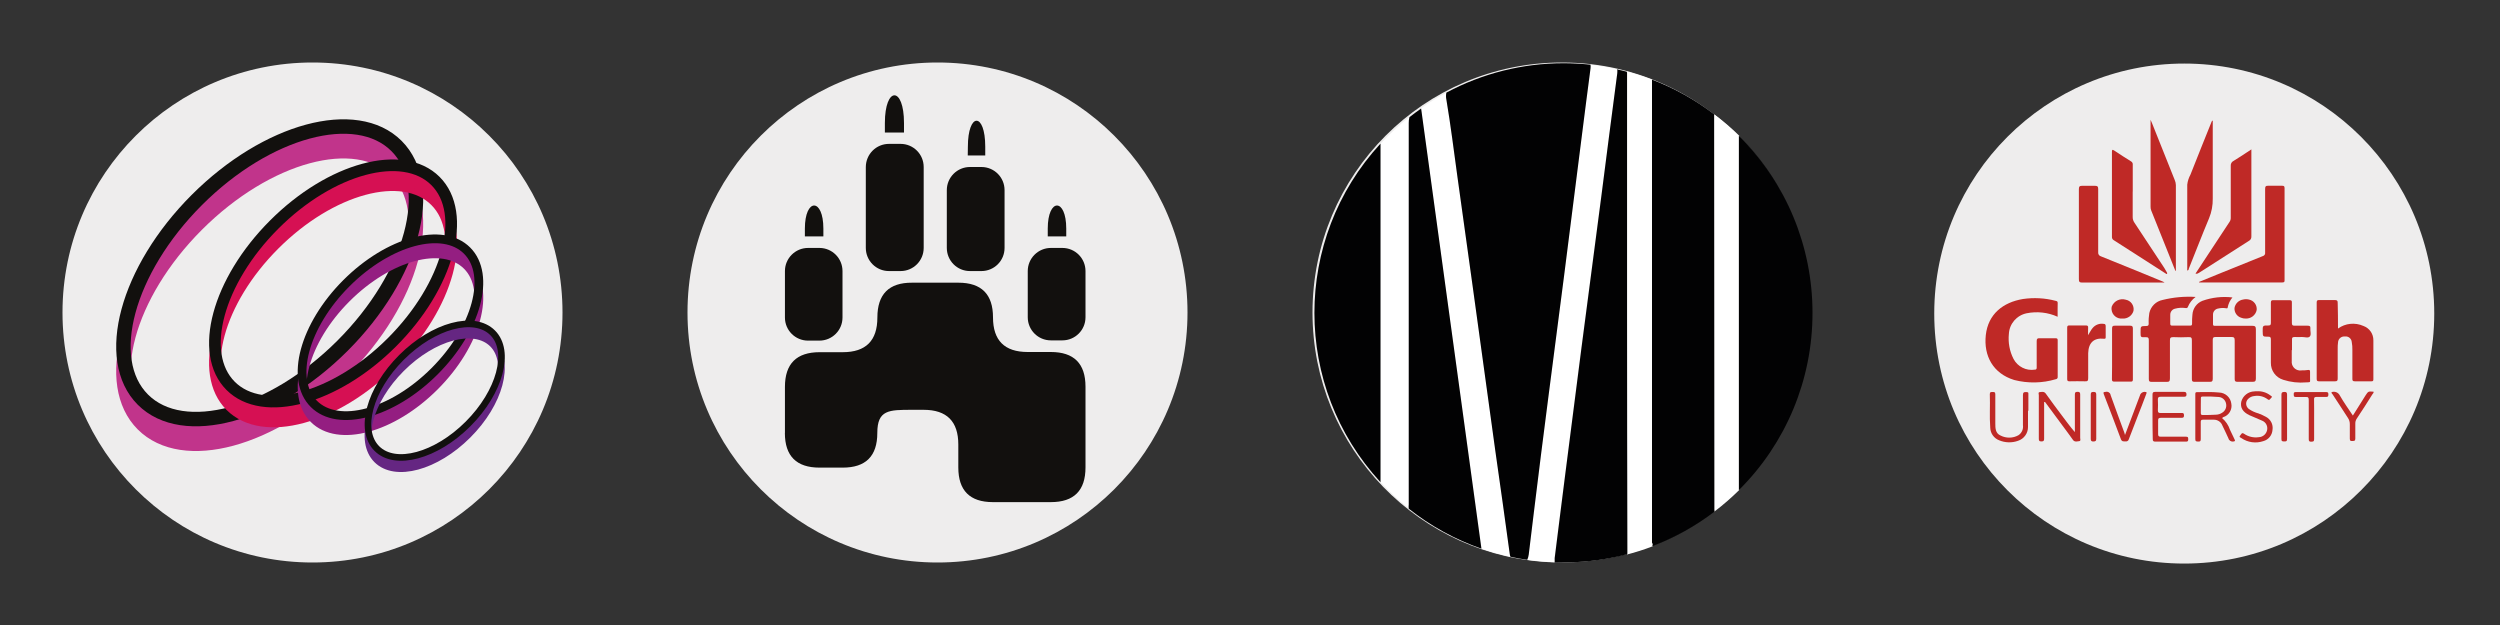 <?xml version="1.0" encoding="utf-8"?>
<!-- Generator: Adobe Illustrator 25.0.1, SVG Export Plug-In . SVG Version: 6.00 Build 0)  -->
<svg version="1.1" id="Layer_1" xmlns="http://www.w3.org/2000/svg" xmlns:xlink="http://www.w3.org/1999/xlink" x="0px" y="0px"
	 viewBox="0 0 400 100" style="enable-background:new 0 0 400 100;" xml:space="preserve">
<rect x="0" y="0" width="400" height="100" fill="#333333" stroke="none"/>
<style type="text/css">
	.st0{fill:none;}
	.st1{fill:#EEEDED;}
	.st2{fill:none;stroke:#C1348B;stroke-width:2.312;stroke-miterlimit:10;}
	.st3{fill:#C1348B;}
	.st4{fill:none;stroke:#12100E;stroke-width:2.312;stroke-miterlimit:10;}
	.st5{fill:none;stroke:#D61053;stroke-width:1.864;stroke-miterlimit:10;}
	.st6{fill:#D61053;}
	.st7{fill:none;stroke:#12100E;stroke-width:1.864;stroke-miterlimit:10;}
	.st8{fill:none;stroke:#941E81;stroke-width:1.4;stroke-miterlimit:10;}
	.st9{fill:#941E81;}
	.st10{fill:none;stroke:#12100E;stroke-width:1.4;stroke-miterlimit:10;}
	.st11{fill:none;stroke:#652682;stroke-width:1.056;stroke-miterlimit:10;}
	.st12{fill:#652682;}
	.st13{fill:none;stroke:#12100E;stroke-width:1.056;stroke-miterlimit:10;}
	.st14{fill:#12100E;}
	.st15{fill:#FFFFFF;}
	.st16{fill:#020203;}
	.st17{fill:#BF2926;}
</style>
<circle class="st0" cx="50" cy="50" r="40"/>
<circle class="st0" cx="150" cy="50" r="40"/>
<g>
	<circle class="st1" cx="50" cy="50" r="40"/>
	
		<ellipse transform="matrix(0.707 -0.707 0.707 0.707 -21.017 44.464)" class="st2" cx="43.16" cy="47.6" rx="28.7" ry="16.49"/>
	<path class="st3" d="M24.54,44.03l1.23-5.15L36.19,27.6l12.84-6.46l9.33-0.34l5.6,3.1l2.75,5.6l-1.47-0.72l-6.59-4.26l-4.69,0.06
		l-5.82,0.86c0,0-7.36,4.36-7.56,4.4c-0.2,0.04-6.73,3.2-6.73,3.2s-4.91,5.74-4.91,5.82C28.94,38.94,24.54,44.03,24.54,44.03z"/>
	<path class="st3" d="M19.98,59.11l0.8,6.79c0,0,3.2,3.56,3.3,3.59c0.1,0.03,7.59,1.17,7.59,1.17l9.32-1.34l7.39-4l8.26-7.97
		l5.9-8.16l-1.21-1.94l-5.23,7.95l-6.99,4.96l-7.02,4.1l-6.66,2.33l-7.12,0.94l-4.66-2.92L19.98,59.11z"/>
	
		<ellipse transform="matrix(0.707 -0.707 0.707 0.707 -18.222 43.304)" class="st4" cx="43.16" cy="43.65" rx="28.7" ry="16.49"/>
	
		<ellipse transform="matrix(0.707 -0.707 0.707 0.707 -18.708 51.904)" class="st5" cx="53.3" cy="48.53" rx="23.18" ry="13.32"/>
	<path class="st6" d="M38.25,45.65l1-4.16l8.39-9.09l10.4-5.22l7.54-0.26l4.52,2.51l2.22,4.54l-1.18-0.59l-5.33-3.45l-3.78,0.02
		l-4.7,0.7c0,0-5.94,3.52-6.1,3.54c-0.16,0.02-5.43,2.58-5.43,2.58s-4,4.62-4,4.7S38.25,45.65,38.25,45.65z"/>
	<path class="st6" d="M34.57,57.83l0.67,5.49c0,0,2.58,2.88,2.66,2.9s6.13,0.94,6.13,0.94l7.53-1.08l5.98-3.29l6.64-6.4l4.8-6.58
		L68,48.22l-4.22,6.4l-5.65,4L52.44,62l-5.38,1.88l-5.76,0.8l-3.74-2.4L34.57,57.83z"/>
	
		<ellipse transform="matrix(0.707 -0.707 0.707 0.707 -16.456 50.97)" class="st7" cx="53.3" cy="45.35" rx="23.18" ry="13.32"/>
	
		<ellipse transform="matrix(0.707 -0.707 0.707 0.707 -20.417 60.226)" class="st8" cx="62.49" cy="54.76" rx="17.34" ry="9.97"/>
	<path class="st9" d="M51.23,52.59l0.74-3.11l6.3-6.82l7.77-3.91l5.6-0.2l3.42,1.86l1.66,3.4l-0.89-0.45l-4-2.58H69l-3.52,0.53
		c0,0-4.45,2.63-4.57,2.66c-0.12,0.02-4.06,1.93-4.06,1.93s-2.98,3.46-2.98,3.52C53.87,49.46,51.23,52.59,51.23,52.59z"/>
	<path class="st9" d="M48.44,61.71l0.5,4.1c0,0,1.93,2.15,1.99,2.18l4.59,0.7l5.6-0.8l4.46-2.4l4.98-4.8l3.57-4.92l-0.73-1.18
		l-3.2,4.8l-4.22,2.99l-4.25,2.48l-4,1.41l-4.3,0.56l-2.8-1.77L48.44,61.71z"/>
	
		<ellipse transform="matrix(0.707 -0.707 0.707 0.707 -18.724 59.522)" class="st10" cx="62.49" cy="52.36" rx="17.34" ry="9.97"/>
	
		<ellipse transform="matrix(0.707 -0.707 0.707 0.707 -25.097 68.023)" class="st11" cx="69.56" cy="64.31" rx="13.1" ry="7.53"/>
	<path class="st12" d="M61.06,62.67l0.56-2.35l4.8-5.15l5.86-2.95l4.26-0.15l2.56,1.42l1.26,2.56l-0.72-0.34l-3.01-1.94h-2.14
		l-2.66,0.39c0,0-3.36,1.99-3.45,2.01c-0.09,0.02-3.07,1.46-3.07,1.46s-2.25,2.62-2.25,2.66C63.06,60.34,61.06,62.67,61.06,62.67z"
		/>
	<path class="st12" d="M58.98,69.56l0.38,3.1c0,0,1.46,1.6,1.5,1.6s3.46,0.53,3.46,0.53l4.26-0.61l3.38-1.78l3.76-3.62l2.69-3.72
		l-0.55-0.89l-2.4,3.63l-3.2,2.26l-3.2,1.87l-3.02,1.05l-3.26,0.42l-2.11-1.34L58.98,69.56z"/>
	
		<ellipse transform="matrix(0.707 -0.707 0.707 0.707 -23.821 67.501)" class="st13" cx="69.57" cy="62.51" rx="13.1" ry="7.53"/>
</g>
<circle class="st0" cx="250" cy="50" r="40"/>
<circle class="st0" cx="350" cy="50" r="40"/>
<g>
	<circle class="st1" cx="150" cy="50" r="40"/>
	<path class="st14" d="M125.58,69.27c0,3.7,1.85,5.55,5.55,5.55h3.7c3.7,0,5.54-1.85,5.54-5.55l0,0c0-3.7,1.86-3.7,5.55-3.7h1.86
		c3.7,0,5.55,1.85,5.55,5.55v3.67l0,0c0,3.7,1.85,5.55,5.54,5.55h9.26c3.7,0,5.55-1.85,5.55-5.55V61.87c0-3.7-1.85-5.55-5.55-5.55
		h-3.7c-3.7,0-5.55-1.85-5.55-5.54l0,0c0-3.7-1.85-5.55-5.54-5.55h-7.41c-3.7-0.02-5.55,1.84-5.55,5.58l0,0
		c0,3.7-1.85,5.54-5.54,5.54h-3.7c-3.7,0-5.55,1.85-5.55,5.55V69.27z"/>
	<path class="st14" d="M129.29,39.67h1.85c2.03,0.02,3.66,1.67,3.66,3.7v7.43c0,2.05-1.66,3.7-3.7,3.7h0h-1.81
		c-2.04,0-3.7-1.65-3.7-3.69c0-0.01,0-0.01,0-0.02v-7.43C125.59,41.33,127.25,39.67,129.29,39.67z"/>
	<path class="st14" d="M168.14,39.67h1.84c2.05,0,3.7,1.66,3.7,3.7v7.39c0,2.05-1.66,3.7-3.7,3.7h-1.84c-2.05,0-3.7-1.66-3.7-3.7
		v-7.39C164.44,41.33,166.1,39.67,168.14,39.67z"/>
	<path class="st14" d="M142.24,23.02h1.85c2.05,0,3.7,1.66,3.7,3.7l0,0v12.95c0,2.04-1.65,3.7-3.7,3.7h-1.86
		c-2.05,0-3.7-1.66-3.7-3.7l0,0V26.72C138.54,24.67,140.19,23.02,142.24,23.02z"/>
	<path class="st14" d="M155.19,26.72h1.84c2.05,0,3.7,1.66,3.7,3.7v9.25c0,2.05-1.66,3.7-3.7,3.7h-1.84c-2.05,0-3.7-1.66-3.7-3.7
		v-9.25C151.49,28.38,153.15,26.72,155.19,26.72z"/>
	<path class="st14" d="M128.78,37.82h2.96v-1.24c0-4.93-2.96-4.93-2.96,0V37.82z"/>
	<path class="st14" d="M141.58,21.2h3.06v-1.51c0-5.92-3.06-5.92-3.06,0V21.2z"/>
	<path class="st14" d="M154.84,24.87h2.8v-1.39c0-5.55-2.78-5.55-2.78,0L154.84,24.87z"/>
	<path class="st14" d="M167.64,37.82h2.96v-1.24c0-4.93-2.96-4.93-2.96,0V37.82z"/>
</g>
<g>
	<path class="st1" d="M289.82,50c0,10.97-4.41,20.92-11.55,28.14c-1.25,1.26-2.58,2.45-3.99,3.54c-2.99,2.32-6.33,4.22-9.92,5.61
		c-1.29,0.51-2.63,0.95-3.99,1.31c-0.01,0.01-0.03,0.01-0.04,0.01c-2.98,0.81-6.09,1.28-9.3,1.37C250.74,90,250.44,90,250.15,90
		h-0.24c-0.39,0-0.78-0.01-1.17-0.02h-0.03C227.22,89.35,210,71.69,210,50c0-22.09,17.87-40,39.91-40c3.07,0,6.06,0.35,8.93,1
		c0.01,0.01,0.02,0.01,0.02,0.01c5.71,1.31,10.94,3.85,15.42,7.31c1.41,1.09,2.74,2.28,3.99,3.54
		C285.41,29.08,289.82,39.03,289.82,50z"/>
	<path class="st15" d="M241.59,88.67c-0.74-5.5-1.53-11-2.3-16.52c-1.25-8.9-2.48-17.78-3.71-26.66
		c-0.79-5.72-1.59-11.49-2.39-17.18c-0.58-4.13-1.08-8.27-1.77-12.37c-0.08-0.37-0.08-0.75,0-1.11c-1.41,0.75-2.77,1.58-4.07,2.51
		c3.25,23.54,6.48,47.04,9.7,70.45c1.53,0.53,3.1,0.97,4.68,1.31C241.67,88.96,241.62,88.82,241.59,88.67z M225.38,80.72V19.67
		c-0.01-0.32,0.03-0.64,0.11-0.95c-1.64,1.3-3.17,2.73-4.58,4.26v54.17c1.4,1.52,2.91,2.93,4.52,4.21
		C225.38,81.15,225.36,80.94,225.38,80.72z M264.36,87.31v-0.18c0,0,0-0.08,0-0.13c-0.02-0.05-0.04-0.11-0.04-0.16V12.98
		c0,0,0,0,0-0.05v-0.09c-0.01-0.03-0.01-0.07,0-0.1c-1.31-0.5-2.64-0.93-3.99-1.29v76.82c0,0,0,0.06,0,0.09v0.27
		c0,0,0,0.03-0.02,0.06c0,0.02-0.01,0.03-0.02,0.04c1.41-0.36,2.8-0.81,4.16-1.33L264.36,87.31z M274.28,18.29v63.58
		c1.4-1.06,2.74-2.23,3.99-3.46v-56.7C277.02,20.48,275.68,19.34,274.28,18.29z M258.84,11l-0.01,0.11l-0.1,0.73v-0.52
		c0,0,0-0.05,0-0.08v-0.15c-1.4-0.33-2.82-0.57-4.25-0.73c0.03,0.2,0.03,0.41,0,0.61c-0.5,3.65-0.95,7.31-1.42,10.95
		c-0.93,7.41-1.87,14.81-2.81,22.23c-0.81,6.32-1.63,12.66-2.45,18.98c-0.83,6.32-1.63,12.66-2.4,18.99
		c-0.28,2.18-0.52,4.4-0.8,6.58c-0.04,0.3-0.12,0.59-0.24,0.87c1.45,0.2,2.9,0.33,4.35,0.39V89.8c0,0,0,0,0-0.06v-0.47
		c0.58-4.46,1.12-8.93,1.7-13.4c0.85-6.71,1.71-13.41,2.57-20.11l3.2-24.35c0.42-3.24,0.84-6.47,1.28-9.71
		c0.42-3.24,0.84-6.48,1.27-9.72c0.04-0.3,0.08-0.58,0.12-0.85c0-0.04,0-0.07,0.01-0.11C258.86,11.01,258.85,11.01,258.84,11z"/>
	<path class="st16" d="M254.48,10.97c-0.49,3.65-0.94,7.3-1.41,10.95c-0.93,7.41-1.87,14.82-2.82,22.23
		c-0.81,6.33-1.63,12.66-2.46,18.98c-0.82,6.33-1.62,12.66-2.39,18.99c-0.28,2.19-0.52,4.4-0.8,6.59c-0.04,0.3-0.12,0.59-0.24,0.86
		c-0.91-0.13-1.8-0.29-2.69-0.49c-0.06-0.14-0.09-0.28-0.11-0.43c-0.74-5.5-1.53-11.01-2.31-16.51c-1.22-8.9-2.45-17.79-3.67-26.66
		c-0.8-5.73-1.6-11.49-2.39-17.18c-0.57-4.13-1.08-8.26-1.77-12.37c-0.08-0.37-0.08-0.75,0-1.11c5.76-3.09,12.2-4.7,18.73-4.7
		c1.45,0,2.89,0.08,4.33,0.23C254.51,10.57,254.51,10.77,254.48,10.97z"/>
	<path class="st16" d="M274.3,81.31c0,0.11,0,0.22,0,0.32c0,0.04,0,0.08,0,0.12s0,0.08,0,0.12c-3.01,2.3-6.34,4.15-9.87,5.5v-0.06
		v-0.07l0,0l0,0v-0.11c0,0,0-0.09,0-0.13l0,0c-0.06-0.05-0.1-0.12-0.11-0.2v-0.17c0-2.93,0-5.86,0-8.8V13.52c0-0.06,0-0.1,0-0.15
		c0-0.05,0-0.2,0-0.29c0-0.03,0-0.07,0-0.1c0,0,0,0,0-0.05c0-0.05,0-0.06,0-0.09c0-0.03,0-0.07,0-0.1c3.56,1.36,6.91,3.23,9.94,5.54
		l0,0c0,0.08,0,0.16,0,0.24v0.08c0,0.03,0,0.05,0,0.08C274.26,39.56,274.28,60.44,274.3,81.31z"/>
	<path class="st16" d="M258.73,11.09c0.03,0.01,0.07,0.01,0.1,0.02l-0.1,0.73v-0.52c0,0,0-0.05,0-0.08V11.09z"/>
	<path class="st16" d="M258.86,11.01c-0.01,0.04-0.01,0.07-0.01,0.11c-0.01-0.01-0.01-0.01-0.02-0.01l0.01-0.11
		C258.85,11.01,258.86,11.01,258.86,11.01z"/>
	<path class="st16" d="M260.38,87.6c0.01,0.07,0.01,0.15,0,0.22v0.39c0,0,0,0.06,0,0.09c0.01,0.05,0.01,0.11,0,0.17v0.1
		c0,0,0,0.01-0.01,0.03c0,0.02-0.01,0.05-0.03,0.07c-0.01,0-0.02,0.01-0.03,0.01c-3.03,0.8-6.15,1.23-9.28,1.3
		C250.74,90,250.44,90,250.15,90h-1.4c-0.01-0.01-0.01-0.01-0.01-0.02v-0.01c0-0.01,0-0.01,0.01-0.02c-0.01-0.04-0.01-0.08,0-0.12
		c0,0,0,0,0-0.07v-0.08c-0.01-0.06-0.01-0.12,0-0.18v-0.2c0.57-4.46,1.11-8.94,1.69-13.41c0.85-6.71,1.71-13.4,2.58-20.11
		l3.19-24.34c0.41-3.25,0.83-6.49,1.25-9.74c0.42-3.24,0.84-6.48,1.27-9.72c0.04-0.3,0.08-0.58,0.12-0.85
		c0.47,0.1,0.94,0.21,1.41,0.34l0.07,0.14v38.52C260.33,62.62,260.35,75.11,260.38,87.6z"/>
	<path class="st16" d="M290,50.07c0.01,10.65-4.23,20.85-11.78,28.34V21.72C285.77,29.21,290.01,39.42,290,50.07z"/>
	<path class="st16" d="M237.03,87.79c-4.21-1.47-8.14-3.63-11.63-6.4c-0.03-0.21-0.03-0.43,0-0.64c0.01-0.15,0.01-0.3,0-0.45
		c0-20.21,0-40.41,0-60.61c-0.01-0.32,0.03-0.64,0.11-0.94c0.61-0.48,1.23-0.94,1.87-1.39C230.59,40.89,233.81,64.37,237.03,87.79z"
		/>
	<path class="st16" d="M220.88,22.98v54.17C206.78,61.86,206.78,38.27,220.88,22.98z"/>
</g>
<g>
	<circle class="st1" cx="349.48" cy="50.17" r="40"/>
	<path class="st17" d="M351.3,47.51c-0.56,0.41-0.99,0.96-1.24,1.6c-0.08,0.23-0.25,0.18-0.42,0.17c-0.53-0.07-1.08-0.04-1.6,0.1
		c-0.47,0.09-0.8,0.5-0.8,0.98c0,0.48,0,0.96,0,1.44c0,0.22,0.09,0.3,0.3,0.3c0.96,0,1.92,0,2.89,0c0.26,0,0.3-0.11,0.3-0.34
		c0-0.48,0-0.96,0.06-1.44c0.07-0.98,0.69-1.83,1.6-2.19c1.54-0.55,3.18-0.73,4.8-0.54c-0.39,0.46-0.65,1.01-0.76,1.6
		c0,0.21-0.22,0.14-0.34,0.12c-0.38-0.06-0.77-0.04-1.15,0.05c-0.49,0.06-0.86,0.47-0.86,0.96c0,0.5,0,1.02,0,1.53
		c0,0.33,0.22,0.28,0.42,0.28c1.95,0,3.9,0,5.86,0c0.43,0,0.58,0.1,0.58,0.56c0,2.62,0,5.24,0,7.86c0,0.42-0.12,0.55-0.54,0.54
		c-0.8,0-1.6,0-2.4,0c-0.34,0-0.45-0.09-0.45-0.44c0-2.06,0-4.13,0-6.19c0-0.42-0.11-0.55-0.54-0.54c-0.8,0-1.68,0-2.51,0
		c-0.39,0-0.46,0.13-0.46,0.48c0,2.06,0,4.12,0,6.18c0,0.42-0.12,0.53-0.52,0.51c-0.8,0-1.6,0-2.4,0c-0.32,0-0.42-0.09-0.42-0.42
		c0-2.06,0-4.13,0-6.19c0-0.4-0.07-0.57-0.52-0.54c-0.82,0.04-1.65,0.04-2.47,0c-0.46,0-0.52,0.16-0.52,0.55c0,2.02,0,4,0,6.06
		c0,0.46-0.14,0.57-0.58,0.55c-0.8,0-1.55,0-2.33,0c-0.36,0-0.47-0.08-0.47-0.46c0-2.05,0-4.1,0-6.14c0-0.4-0.06-0.58-0.52-0.55
		c-0.8,0.04-0.8,0-0.8-0.76v-0.1c0-0.91,0-0.92,0.91-0.93c0.3,0,0.4-0.1,0.39-0.4c-0.03-0.56,0.01-1.12,0.1-1.67
		c0.23-1.06,1.06-1.89,2.13-2.1C347.76,47.56,349.53,47.4,351.3,47.51z"/>
	<path class="st17" d="M329.22,50.68c-1.55-0.7-3.28-0.89-4.94-0.56c-1.6,0.32-2.78,1.68-2.86,3.3c-0.14,1.38,0.11,2.77,0.74,4
		c0.65,1.25,2.04,1.95,3.43,1.72c0.3,0,0.28-0.22,0.28-0.42c0-1.38,0-2.76,0-4.14c0-0.37,0.1-0.48,0.46-0.46c0.85,0,1.7,0,2.56,0
		c0.25,0,0.35,0.07,0.34,0.34c0,1.94,0,3.87,0,5.82c0.03,0.18-0.09,0.36-0.27,0.39c-0.01,0-0.01,0-0.02,0
		c-2.17,0.65-4.47,0.69-6.66,0.13c-3.39-1.04-4.92-3.86-4.55-7.2c0.37-3.34,2.75-5.23,5.95-5.76c1.74-0.25,3.51-0.16,5.21,0.29
		c0.19,0.05,0.35,0.07,0.34,0.34C329.21,49.18,329.22,49.91,329.22,50.68z"/>
	<path class="st17" d="M374.08,52.57c1.18-0.86,2.73-1.01,4.06-0.42c0.98,0.35,1.62,1.28,1.6,2.32c0,2.08,0,4.16,0,6.24
		c0,0.26-0.11,0.3-0.34,0.3c-0.87,0-1.74,0-2.61,0c-0.34,0-0.42-0.1-0.41-0.42c0-1.53,0-3.06,0-4.6c0.01-0.42-0.02-0.84-0.1-1.26
		c-0.04-0.54-0.51-0.94-1.04-0.9c-0.02,0-0.04,0-0.06,0.01c-0.54-0.06-1.03,0.33-1.09,0.88c0,0.01,0,0.02,0,0.03
		c-0.05,0.35-0.07,0.71-0.06,1.06c0,1.6,0,3.2,0,4.74c0,0.34-0.07,0.47-0.44,0.46c-0.8,0-1.67,0-2.51,0c-0.29,0-0.41-0.05-0.41-0.38
		c0-4.08,0-8.16,0-12.23c0-0.32,0.1-0.4,0.4-0.39c0.8,0,1.67,0,2.51,0c0.34,0,0.46,0.09,0.45,0.44
		C374.07,49.8,374.08,51.15,374.08,52.57z"/>
	<path class="st17" d="M351.84,45.11l3.68-1.5c2.18-0.88,4.36-1.77,6.54-2.64c0.24-0.06,0.4-0.3,0.36-0.54c0-3.4,0-6.79,0-10.19
		c0-0.41,0.1-0.54,0.52-0.52c0.73,0,1.46,0,2.18,0c0.3,0,0.41,0.06,0.41,0.38c0,4.91,0,9.81,0,14.7c0,0.25,0,0.39-0.34,0.39h-13.32
		L351.84,45.11z"/>
	<path class="st17" d="M346.27,45.21h-0.41c-4.24,0-8.47,0-12.7,0c-0.43,0-0.54-0.12-0.54-0.54c0-4.8,0-9.6,0-14.4
		c0-0.44,0.13-0.55,0.54-0.54c0.68,0,1.37,0,2.05,0c0.38,0,0.5,0.11,0.5,0.5c0,3.37,0,6.73,0,10.1c-0.05,0.32,0.16,0.63,0.48,0.7
		c3.27,1.31,6.54,2.65,9.82,4l0.29,0.14L346.27,45.21z"/>
	<path class="st17" d="M351.28,43.77c1.83-2.78,3.64-5.54,5.46-8.29c0.13-0.2,0.19-0.43,0.18-0.66c0-2.76,0-5.52,0-8.28
		c-0.03-0.34,0.15-0.66,0.46-0.8c0.95-0.58,1.83-1.17,2.84-1.84v0.67c0,4.42,0,8.84,0,13.26c0.02,0.29-0.13,0.57-0.38,0.7
		c-2.67,1.7-5.33,3.4-8,5.12C351.69,43.72,351.54,43.87,351.28,43.77z"/>
	<path class="st17" d="M341.23,30.66c0,1.35,0,2.7,0,4.05c-0.01,0.34,0.1,0.67,0.3,0.95c1.6,2.4,3.18,4.8,4.75,7.2
		c0.15,0.23,0.27,0.49,0.42,0.72c0.06,0.09,0.09,0.15,0,0.23c-0.09,0.08-0.14,0-0.19-0.05l-8.34-5.35c-0.17-0.1-0.27-0.3-0.26-0.5
		c0-4.53,0-9.06,0-13.6c0-0.32,0.04-0.44,0.37-0.22c0.89,0.59,1.79,1.18,2.7,1.74c0.19,0.11,0.29,0.32,0.26,0.54
		c0,1.43,0,2.86,0,4.28V30.66z"/>
	<path class="st17" d="M354.04,19.35v0.69c0,3.91,0,7.82,0,11.73c0.02,1.08-0.18,2.15-0.59,3.15c-1.12,2.67-2.16,5.38-3.24,8.06
		c0,0.11-0.06,0.25-0.2,0.32c-0.09-0.1-0.05-0.22-0.05-0.34c0-4.47,0-8.94,0-13.41c0.06-0.56,0.24-1.11,0.51-1.6
		c1.11-2.83,2.25-5.65,3.38-8.46c0.03-0.07,0.06-0.14,0.1-0.2L354.04,19.35z"/>
	<path class="st17" d="M348.06,43.33l-1.32-3.3l-2.54-6.34c-0.08-0.19-0.11-0.39-0.11-0.59c0-4.53,0-9.06,0-13.6
		c0-0.06,0-0.12,0-0.33c0.14,0.34,0.25,0.54,0.34,0.8l3.53,8.84c0.11,0.25,0.17,0.52,0.18,0.8c0,4.48,0,8.96,0,13.45
		c0,0.09,0,0.17,0,0.26L348.06,43.33z"/>
	<path class="st17" d="M366.68,56c0,0.58,0,1.18,0,1.77c-0.08,0.74,0.45,1.41,1.19,1.5c0.12,0.01,0.24,0.01,0.36-0.01
		c0.34,0.01,0.69-0.01,1.02-0.06c0.32-0.06,0.37,0.07,0.36,0.34c-0.01,0.26,0,0.66,0,0.98c0,0.7,0.12,0.63-0.61,0.66
		c-1.24,0.11-2.49-0.03-3.67-0.41c-1.21-0.36-2.02-1.48-1.99-2.74c0-1.24,0-2.48,0-3.72c0-0.35-0.1-0.45-0.44-0.44
		c-0.86,0-0.86,0-0.87-0.88c-0.01-0.88,0-0.93,0.89-0.91c0.38,0,0.42-0.14,0.42-0.46c0-1.07,0-2.14,0-3.2c0-0.31,0.1-0.4,0.39-0.39
		c0.87,0,1.74,0,2.61,0c0.3,0,0.37,0.1,0.36,0.38c0,1.09,0,2.18,0,3.26c0,0.36,0.11,0.45,0.45,0.44c0.68,0,1.37,0,2.05,0
		c0.33,0,0.5,0.07,0.46,0.44c-0.05,0.37,0.19,1.02-0.1,1.3s-0.8,0.06-1.26,0.07c-0.37,0.02-0.74,0.02-1.11,0
		c-0.35,0-0.5,0.06-0.47,0.45c0,0.56,0,1.12,0,1.68L366.68,56z"/>
	<path class="st17" d="M334.09,53.63c0.26-0.38,0.43-0.8,0.7-1.11c0.43-0.55,1.13-0.82,1.82-0.7c0.23,0,0.3,0.14,0.3,0.37
		c0,0.58,0,1.15,0,1.72c0,0.19,0,0.32-0.27,0.29c-1.6-0.18-2.48,0.61-2.53,2.31c0,1.33,0,2.66,0,4c0,0.42-0.11,0.52-0.52,0.5
		c-0.8-0.04-1.65,0-2.46,0c-0.28,0-0.38-0.07-0.38-0.36c0-2.75,0-5.49,0-8.23c0-0.26,0.08-0.35,0.34-0.35c0.89,0,1.77,0,2.65,0
		c0.3,0,0.38,0.11,0.36,0.38C334.08,52.85,334.09,53.24,334.09,53.63z"/>
	<path class="st17" d="M337.93,56.57c0-1.34,0-2.67,0-4c0-0.38,0.11-0.47,0.47-0.46c0.81,0,1.61,0,2.4,0c0.33,0,0.46,0.08,0.46,0.44
		c0,2.71,0,5.43,0,8.14c0,0.27-0.06,0.38-0.35,0.37c-0.87,0-1.74,0-2.61,0c-0.32,0-0.39-0.1-0.39-0.39
		C337.94,59.26,337.93,57.9,337.93,56.57z"/>
	<path class="st17" d="M327.06,64.33v1.04c0,1.6,0,3.2,0,4.8c0,0.33-0.06,0.46-0.43,0.46c-0.37,0-0.42-0.14-0.42-0.46
		c0-2.31,0-4.62,0-6.93c0-0.18-0.14-0.48,0.14-0.5c0.29-0.02,0.69-0.16,0.97,0.23c0.85,1.2,1.74,2.4,2.61,3.55
		c0.66,0.88,1.3,1.76,2.05,2.62v-0.48c0-1.85,0-3.7,0-5.54c0-0.38,0.13-0.42,0.46-0.43c0.33-0.01,0.39,0.16,0.39,0.45
		c0,2.3,0,4.62,0,6.93c0,0.18,0.13,0.49-0.14,0.51c-0.26,0.02-0.71,0.2-0.99-0.16l-0.8-1.11c-1.23-1.67-2.47-3.34-3.7-5
		L327.06,64.33z"/>
	<path class="st17" d="M355.53,66.89c0.58,0.49,1.02,1.13,1.26,1.86c0.26,0.51,0.49,1.04,0.74,1.55c0.1,0.22,0.12,0.31-0.18,0.34
		c-0.36,0.07-0.71-0.15-0.8-0.5c-0.29-0.7-0.66-1.36-0.97-2.06c-0.21-0.57-0.77-0.94-1.38-0.93c-0.57,0-1.14,0-1.72,0
		c-0.29,0-0.36,0.1-0.36,0.38c0,0.91,0,1.82,0,2.74c0,0.32-0.11,0.39-0.4,0.38c-0.29-0.02-0.47,0-0.47-0.37c0-2.4,0-4.8,0-7.2
		c0-0.21,0-0.35,0.3-0.34c1.16,0,2.32-0.06,3.48,0.06c1.01,0.02,1.85,0.77,1.98,1.77c0.19,0.95-0.38,1.9-1.3,2.18L355.53,66.89z
		 M352.13,64.9c0,0.38,0,0.8,0,1.16c0,0.26,0.06,0.36,0.34,0.34c0.7,0,1.39,0,2.09-0.05c0.34-0.01,0.67-0.11,0.96-0.3
		c0.5-0.28,0.77-0.86,0.66-1.42c-0.09-0.59-0.56-1.05-1.15-1.11c-0.88-0.08-1.76-0.1-2.64-0.07c-0.22,0-0.25,0.1-0.25,0.29
		C352.14,64.12,352.13,64.51,352.13,64.9z"/>
	<path class="st17" d="M344.4,66.65c0-1.17,0-2.33,0-3.49c0-0.34,0.07-0.46,0.43-0.46c1.52,0,3.04,0,4.56,0
		c0.3,0,0.44,0.05,0.45,0.4c0.01,0.35-0.18,0.38-0.46,0.38c-1.22,0-2.45,0-3.67,0c-0.35,0-0.46,0.1-0.45,0.45
		c0.03,0.57,0.03,1.15,0,1.72c0,0.37,0.13,0.44,0.46,0.43c1.06,0,2.11,0,3.2,0c0.26,0,0.51-0.08,0.52,0.37s-0.26,0.4-0.54,0.4
		c-1.04,0-2.08,0-3.12,0c-0.34,0-0.5,0.06-0.48,0.46c0,0.71,0,1.42,0,2.14c0,0.33,0.1,0.42,0.42,0.42c1.32,0,2.63,0,3.95,0
		c0.3,0,0.45,0,0.45,0.39s-0.14,0.4-0.44,0.4c-1.6,0-3.2,0-4.8,0c-0.35,0-0.45-0.09-0.44-0.44C344.41,69.01,344.4,67.83,344.4,66.65
		z"/>
	<path class="st17" d="M324.48,65.71c0,0.86,0,1.74,0,2.6c0.01,1.01-0.64,1.91-1.6,2.22c-0.98,0.35-2.05,0.32-3.01-0.08
		c-0.84-0.32-1.4-1.11-1.43-2c-0.14-1.79,0-3.59-0.07-5.39c0-0.36,0.2-0.34,0.45-0.34c0.25,0,0.43,0,0.43,0.35c0,1.42,0,2.86,0,4.28
		v0.38c0,0.76,0,1.6,0.85,1.96c0.9,0.46,1.98,0.44,2.86-0.06c0.52-0.35,0.8-0.97,0.71-1.6c0-1.6,0-3.2,0-4.8
		c0-0.45,0.15-0.51,0.53-0.5c0.38,0.01,0.34,0.1,0.34,0.35c0,0.89,0,1.77,0,2.66L324.48,65.71z"/>
	<path class="st17" d="M361.12,62.6c0.77-0.04,1.52,0.19,2.13,0.66c0.11,0.09,0.39,0.18,0.17,0.37s-0.28,0.52-0.62,0.24
		c-0.59-0.44-1.34-0.63-2.07-0.51c-0.39,0.03-0.76,0.19-1.03,0.47c-0.42,0.41-0.42,1.08-0.01,1.49c0.04,0.04,0.08,0.07,0.12,0.11
		c0.47,0.33,1,0.57,1.55,0.72c0.41,0.15,0.8,0.33,1.18,0.54c0.77,0.39,1.2,1.24,1.06,2.1c-0.06,0.85-0.65,1.57-1.47,1.79
		c-1.19,0.4-2.49,0.22-3.52-0.49c-0.12-0.09-0.42-0.15-0.19-0.4s0.24-0.54,0.64-0.28c0.69,0.47,1.53,0.66,2.35,0.54
		c0.68-0.03,1.24-0.54,1.34-1.21c0.1-0.62-0.25-1.23-0.85-1.45c-0.66-0.32-1.35-0.55-2-0.86c-1.08-0.52-1.48-1.22-1.3-2.15
		c0.25-0.96,1.12-1.64,2.11-1.66C360.81,62.59,360.97,62.6,361.12,62.6z"/>
	<path class="st17" d="M340,69.6c0.47-1.26,0.9-2.4,1.34-3.54l1.13-3c0.2-0.3,0.57-0.44,0.91-0.33c0.18,0.11,0,0.26,0,0.36
		c-0.42,1.14-0.86,2.26-1.3,3.38c-0.49,1.27-0.99,2.54-1.47,3.81c-0.06,0.25-0.31,0.4-0.56,0.34c-0.28,0-0.54,0.06-0.7-0.34
		c-0.89-2.4-1.82-4.8-2.74-7.2c-0.14-0.34,0-0.36,0.29-0.38c0.34-0.1,0.69,0.1,0.78,0.43c0.01,0.03,0.01,0.06,0.02,0.09
		c0.71,2.01,1.46,4,2.2,6.02L340,69.6z"/>
	<path class="st17" d="M373.04,62.75c0.52-0.2,1.1,0.04,1.34,0.54c0.62,1.09,1.35,2.1,2.08,3.2l1.51-2.4
		c0.17-0.26,0.33-0.53,0.5-0.8c0.45-0.69,0.45-0.69,1.3-0.62c0.05,0.18-0.1,0.29-0.18,0.41c-0.8,1.3-1.66,2.61-2.51,3.9
		c-0.16,0.23-0.24,0.52-0.23,0.8c0,0.8,0,1.6,0,2.4c0,0.38-0.19,0.37-0.46,0.38s-0.42,0-0.42-0.37c0-0.8,0-1.52,0-2.28
		c0.01-0.37-0.09-0.74-0.3-1.04c-0.8-1.26-1.65-2.52-2.46-3.78C373.16,63.03,373.04,62.97,373.04,62.75z"/>
	<path class="st17" d="M370.26,67.07c0,1.06,0,2.11,0,3.2c0,0.38-0.17,0.39-0.45,0.4s-0.41-0.06-0.41-0.38c0-2.09,0-4.18,0-6.28
		c0-0.37-0.07-0.52-0.48-0.49c-0.54,0-1.08,0-1.6,0c-0.34,0-0.31-0.2-0.32-0.42s0-0.37,0.31-0.37c1.6,0,3.26,0,4.89,0
		c0.32,0,0.34,0.16,0.34,0.4s-0.06,0.4-0.36,0.38c-0.51,0-1.02,0-1.54,0c-0.3,0-0.4,0.08-0.39,0.38
		C370.27,64.94,370.26,66.01,370.26,67.07z"/>
	<path class="st17" d="M359.3,50.97c-0.25,0-0.5-0.04-0.74-0.14c-0.66-0.22-1.09-0.86-1.04-1.56c0.12-0.69,0.67-1.23,1.36-1.34
		c0.32-0.08,0.64-0.08,0.96,0c0.78,0.16,1.31,0.88,1.23,1.67C360.9,50.43,360.15,51.01,359.3,50.97z"/>
	<path class="st17" d="M339.61,50.97c-0.88,0.09-1.67-0.54-1.76-1.42c-0.02-0.17-0.01-0.34,0.03-0.5c0.35-0.89,1.31-1.37,2.23-1.1
		c0.84,0.15,1.39,0.94,1.25,1.78c0,0,0,0,0,0.01C341.14,50.5,340.41,51.02,339.61,50.97z"/>
	<path class="st17" d="M335.4,66.71c0,1.16,0,2.32,0,3.48c0,0.35-0.1,0.44-0.45,0.45s-0.43-0.12-0.43-0.46c0-2.35,0-4.71,0-7.06
		c0-0.33,0.11-0.41,0.42-0.41c0.31,0,0.46,0.05,0.46,0.42C335.4,64.32,335.4,65.53,335.4,66.71z"/>
	<path class="st17" d="M365.93,66.66c0,1.19,0,2.4,0,3.58c0,0.37-0.16,0.4-0.45,0.39s-0.46,0-0.45-0.38c0-2.4,0-4.74,0-7.12
		c0-0.38,0.18-0.41,0.48-0.42c0.3-0.01,0.42,0.09,0.42,0.42C365.92,64.3,365.93,65.47,365.93,66.66z"/>
</g>
</svg>
